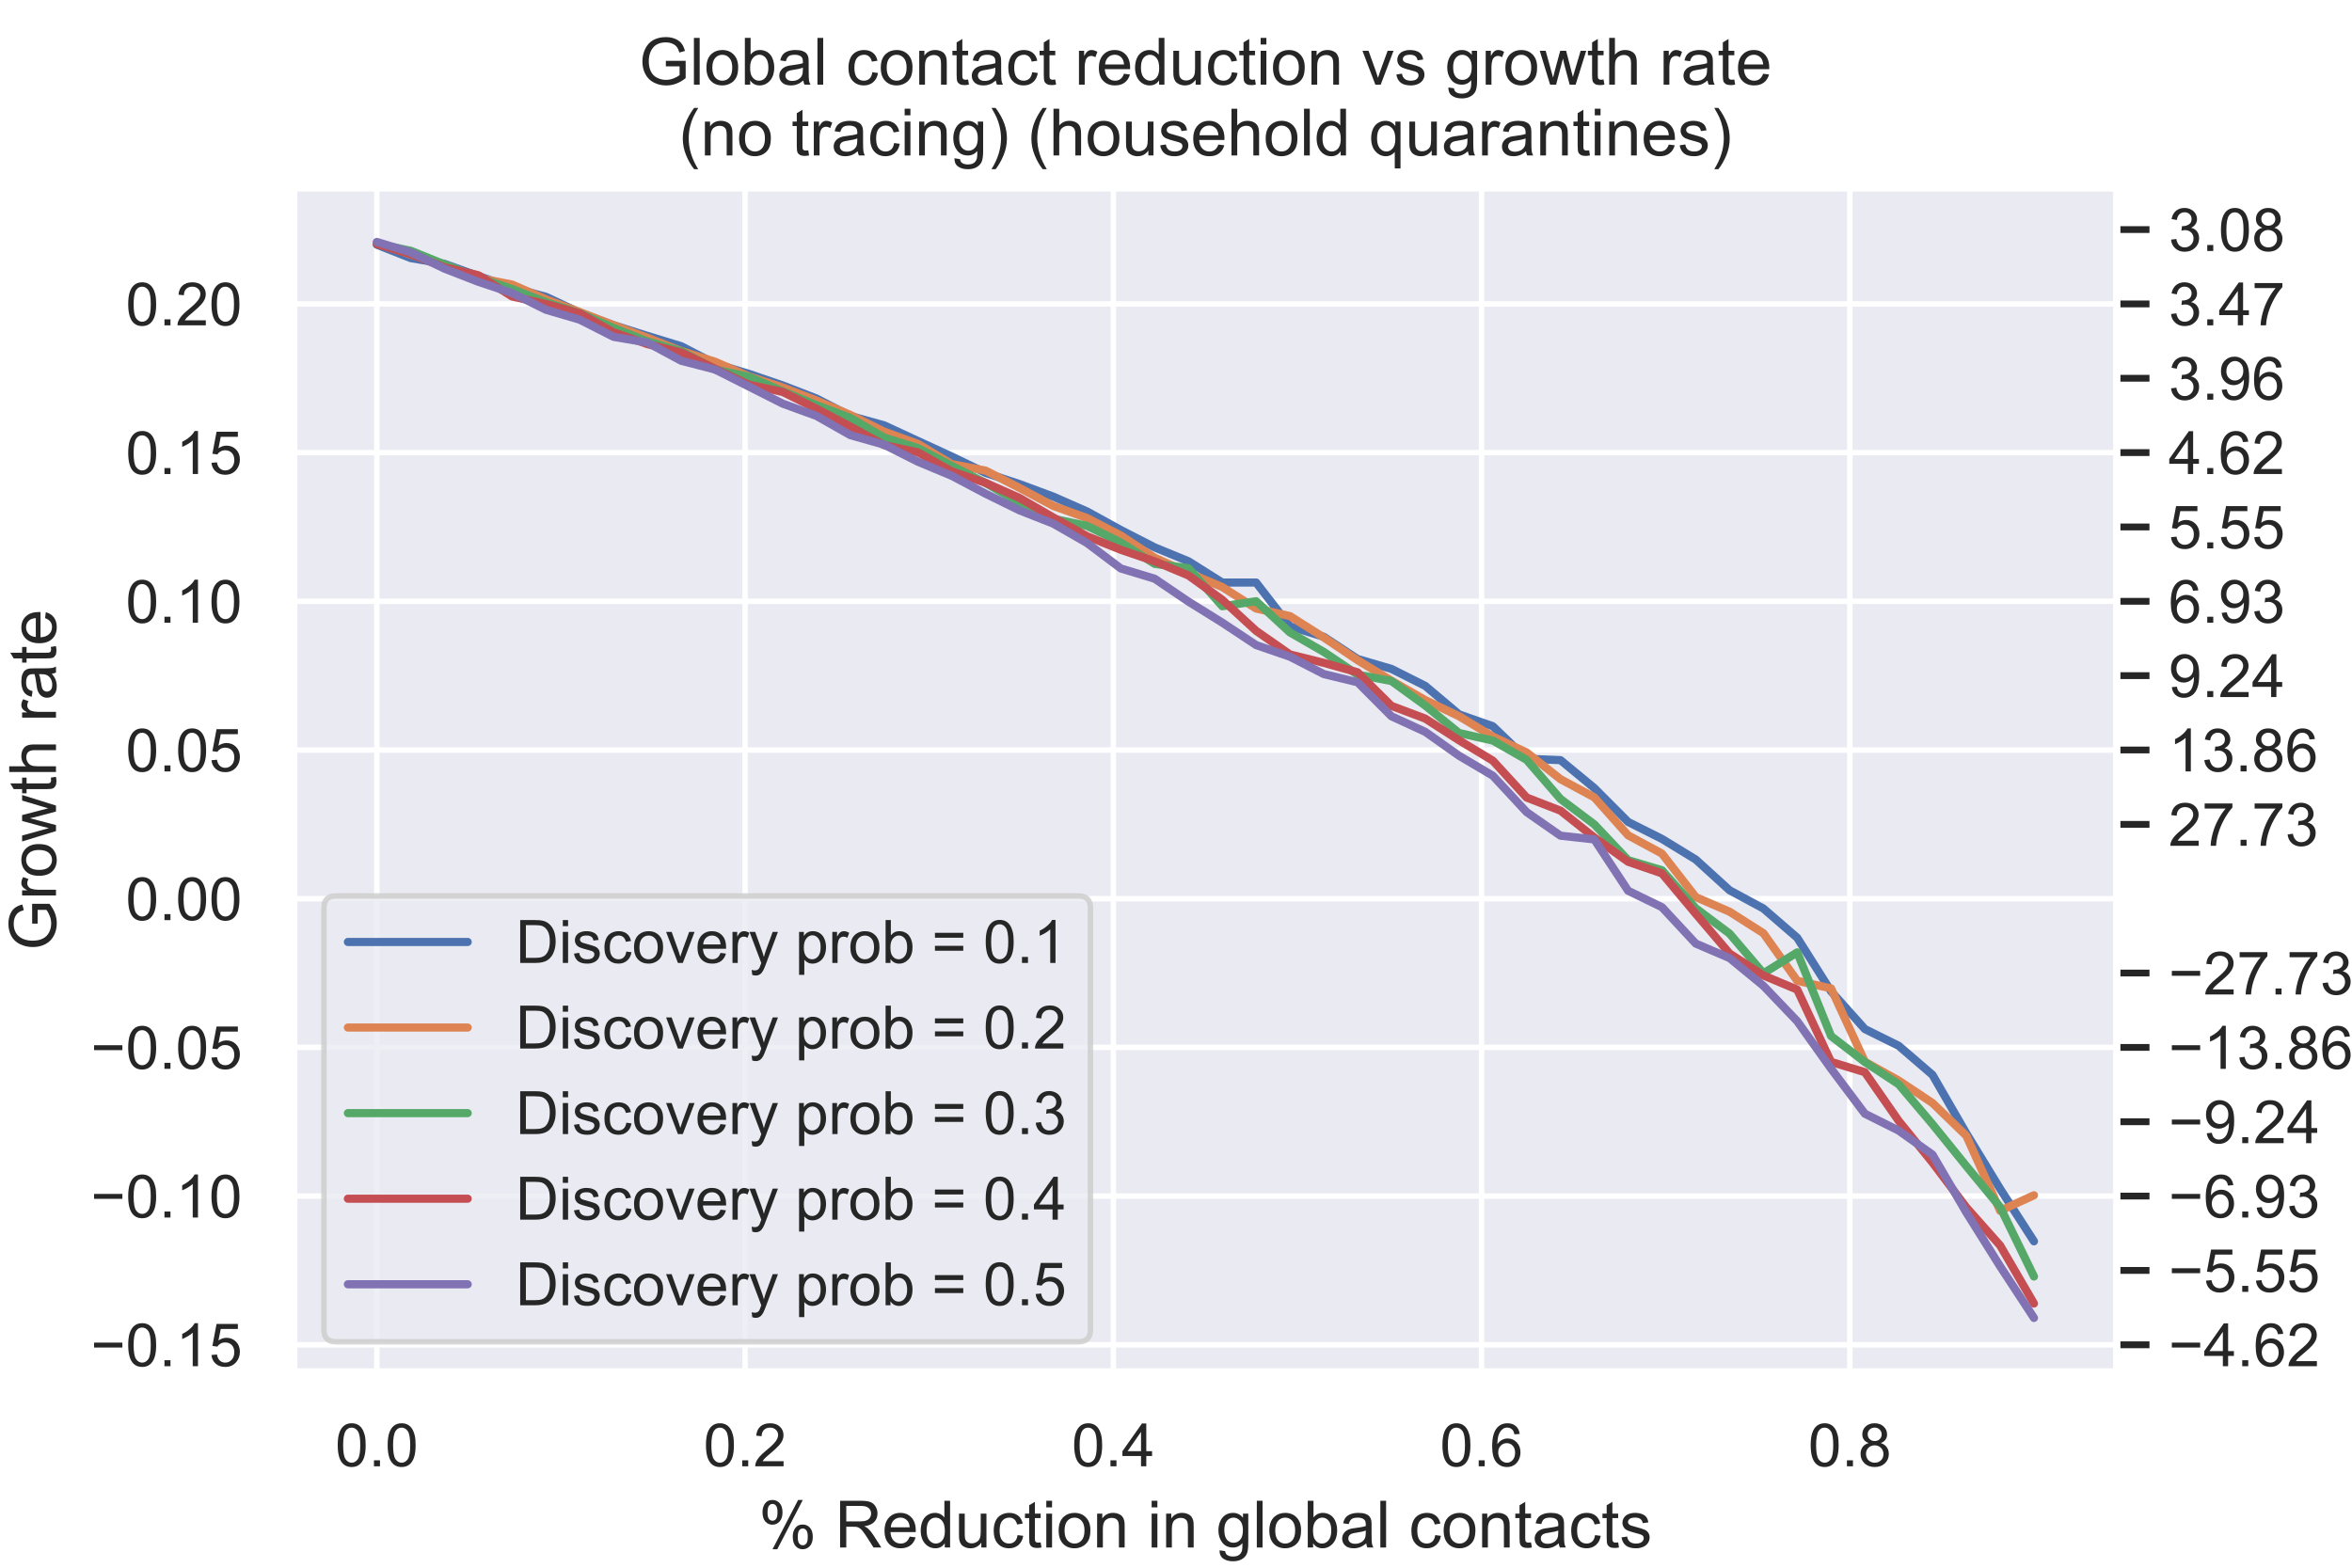 <?xml version="1.0" encoding="utf-8" standalone="no"?>
<!DOCTYPE svg PUBLIC "-//W3C//DTD SVG 1.1//EN"
  "http://www.w3.org/Graphics/SVG/1.1/DTD/svg11.dtd">
<!-- Created with matplotlib (https://matplotlib.org/) -->
<svg height="288pt" version="1.1" viewBox="0 0 432 288" width="432pt" xmlns="http://www.w3.org/2000/svg" xmlns:xlink="http://www.w3.org/1999/xlink">
 <defs>
  <style type="text/css">
*{stroke-linecap:butt;stroke-linejoin:round;}
  </style>
 </defs>
 <g id="figure_1">
  <g id="patch_1">
   <path d="M 0 288 
L 432 288 
L 432 0 
L 0 0 
z
" style="fill:#ffffff;"/>
  </g>
  <g id="axes_1">
   <g id="patch_2">
    <path d="M 54 252 
L 388.8 252 
L 388.8 34.56 
L 54 34.56 
z
" style="fill:#eaeaf2;"/>
   </g>
   <g id="axes_2">
    <g id="patch_3">
     <path d="M 388.8 252 
L 388.8 252 
L 388.8 34.56 
L 388.8 34.56 
z
" style="fill:#eaeaf2;"/>
    </g>
    <g id="matplotlib.axis_1"/>
    <g id="matplotlib.axis_2">
     <g id="ytick_1">
      <g id="line2d_1">
       <path clip-path="url(#p0b7b4db15a)" d="M 388.8 247.05 
L 388.8 247.05 
" style="fill:none;stroke:#ffffff;stroke-linecap:round;"/>
      </g>
      <g id="line2d_2">
       <defs>
        <path d="M 0 0 
L 6 0 
" id="m8840db3ca7" style="stroke:#262626;stroke-width:1.25;"/>
       </defs>
       <g>
        <use style="fill:#262626;stroke:#262626;stroke-width:1.25;" x="388.8" xlink:href="#m8840db3ca7" y="247.05"/>
       </g>
      </g>
      <g id="text_1">
       <!-- −4.62 -->
       <defs>
        <path d="M 52.828 31.203 
L 5.562 31.203 
L 5.562 39.406 
L 52.828 39.406 
z
" id="ArialMT-8722"/>
        <path d="M 32.328 0 
L 32.328 17.141 
L 1.266 17.141 
L 1.266 25.203 
L 33.938 71.578 
L 41.109 71.578 
L 41.109 25.203 
L 50.781 25.203 
L 50.781 17.141 
L 41.109 17.141 
L 41.109 0 
z
M 32.328 25.203 
L 32.328 57.469 
L 9.906 25.203 
z
" id="ArialMT-52"/>
        <path d="M 9.078 0 
L 9.078 10.016 
L 19.094 10.016 
L 19.094 0 
z
" id="ArialMT-46"/>
        <path d="M 49.75 54.047 
L 41.016 53.375 
Q 39.844 58.547 37.703 60.891 
Q 34.125 64.656 28.906 64.656 
Q 24.703 64.656 21.531 62.312 
Q 17.391 59.281 14.984 53.469 
Q 12.594 47.656 12.5 36.922 
Q 15.672 41.75 20.266 44.094 
Q 24.859 46.438 29.891 46.438 
Q 38.672 46.438 44.844 39.969 
Q 51.031 33.5 51.031 23.25 
Q 51.031 16.5 48.125 10.719 
Q 45.219 4.938 40.141 1.859 
Q 35.062 -1.219 28.609 -1.219 
Q 17.625 -1.219 10.688 6.859 
Q 3.766 14.938 3.766 33.5 
Q 3.766 54.25 11.422 63.672 
Q 18.109 71.875 29.438 71.875 
Q 37.891 71.875 43.281 67.141 
Q 48.688 62.406 49.75 54.047 
z
M 13.875 23.188 
Q 13.875 18.656 15.797 14.5 
Q 17.719 10.359 21.188 8.172 
Q 24.656 6 28.469 6 
Q 34.031 6 38.031 10.484 
Q 42.047 14.984 42.047 22.703 
Q 42.047 30.125 38.078 34.391 
Q 34.125 38.672 28.125 38.672 
Q 22.172 38.672 18.016 34.391 
Q 13.875 30.125 13.875 23.188 
z
" id="ArialMT-54"/>
        <path d="M 50.344 8.453 
L 50.344 0 
L 3.031 0 
Q 2.938 3.172 4.047 6.109 
Q 5.859 10.938 9.828 15.625 
Q 13.812 20.312 21.344 26.469 
Q 33.016 36.031 37.109 41.625 
Q 41.219 47.219 41.219 52.203 
Q 41.219 57.422 37.469 61 
Q 33.734 64.594 27.734 64.594 
Q 21.391 64.594 17.578 60.781 
Q 13.766 56.984 13.719 50.25 
L 4.688 51.172 
Q 5.609 61.281 11.656 66.578 
Q 17.719 71.875 27.938 71.875 
Q 38.234 71.875 44.234 66.156 
Q 50.25 60.453 50.25 52 
Q 50.25 47.703 48.484 43.547 
Q 46.734 39.406 42.656 34.812 
Q 38.578 30.219 29.109 22.219 
Q 21.188 15.578 18.938 13.203 
Q 16.703 10.844 15.234 8.453 
z
" id="ArialMT-50"/>
       </defs>
       <g style="fill:#262626;" transform="translate(398.3 250.987)scale(0.11 -0.11)">
        <use xlink:href="#ArialMT-8722"/>
        <use x="58.398" xlink:href="#ArialMT-52"/>
        <use x="114.014" xlink:href="#ArialMT-46"/>
        <use x="141.797" xlink:href="#ArialMT-54"/>
        <use x="197.412" xlink:href="#ArialMT-50"/>
       </g>
      </g>
     </g>
     <g id="ytick_2">
      <g id="line2d_3">
       <path clip-path="url(#p0b7b4db15a)" d="M 388.8 233.391 
L 388.8 233.391 
" style="fill:none;stroke:#ffffff;stroke-linecap:round;"/>
      </g>
      <g id="line2d_4">
       <g>
        <use style="fill:#262626;stroke:#262626;stroke-width:1.25;" x="388.8" xlink:href="#m8840db3ca7" y="233.391"/>
       </g>
      </g>
      <g id="text_2">
       <!-- −5.55 -->
       <defs>
        <path d="M 4.156 18.75 
L 13.375 19.531 
Q 14.406 12.797 18.141 9.391 
Q 21.875 6 27.156 6 
Q 33.5 6 37.891 10.781 
Q 42.281 15.578 42.281 23.484 
Q 42.281 31 38.062 35.344 
Q 33.844 39.703 27 39.703 
Q 22.75 39.703 19.328 37.766 
Q 15.922 35.844 13.969 32.766 
L 5.719 33.844 
L 12.641 70.609 
L 48.25 70.609 
L 48.25 62.203 
L 19.672 62.203 
L 15.828 42.969 
Q 22.266 47.469 29.344 47.469 
Q 38.719 47.469 45.156 40.969 
Q 51.609 34.469 51.609 24.266 
Q 51.609 14.547 45.953 7.469 
Q 39.062 -1.219 27.156 -1.219 
Q 17.391 -1.219 11.203 4.25 
Q 5.031 9.719 4.156 18.75 
z
" id="ArialMT-53"/>
       </defs>
       <g style="fill:#262626;" transform="translate(398.3 237.328)scale(0.11 -0.11)">
        <use xlink:href="#ArialMT-8722"/>
        <use x="58.398" xlink:href="#ArialMT-53"/>
        <use x="114.014" xlink:href="#ArialMT-46"/>
        <use x="141.797" xlink:href="#ArialMT-53"/>
        <use x="197.412" xlink:href="#ArialMT-53"/>
       </g>
      </g>
     </g>
     <g id="ytick_3">
      <g id="line2d_5">
       <path clip-path="url(#p0b7b4db15a)" d="M 388.8 219.733 
L 388.8 219.733 
" style="fill:none;stroke:#ffffff;stroke-linecap:round;"/>
      </g>
      <g id="line2d_6">
       <g>
        <use style="fill:#262626;stroke:#262626;stroke-width:1.25;" x="388.8" xlink:href="#m8840db3ca7" y="219.733"/>
       </g>
      </g>
      <g id="text_3">
       <!-- −6.93 -->
       <defs>
        <path d="M 5.469 16.547 
L 13.922 17.328 
Q 14.984 11.375 18.016 8.688 
Q 21.047 6 25.781 6 
Q 29.828 6 32.875 7.859 
Q 35.938 9.719 37.891 12.812 
Q 39.844 15.922 41.156 21.188 
Q 42.484 26.469 42.484 31.938 
Q 42.484 32.516 42.438 33.688 
Q 39.797 29.5 35.234 26.875 
Q 30.672 24.266 25.344 24.266 
Q 16.453 24.266 10.297 30.703 
Q 4.156 37.156 4.156 47.703 
Q 4.156 58.594 10.578 65.234 
Q 17 71.875 26.656 71.875 
Q 33.641 71.875 39.422 68.109 
Q 45.219 64.359 48.219 57.391 
Q 51.219 50.438 51.219 37.25 
Q 51.219 23.531 48.234 15.406 
Q 45.266 7.281 39.375 3.031 
Q 33.5 -1.219 25.594 -1.219 
Q 17.188 -1.219 11.859 3.438 
Q 6.547 8.109 5.469 16.547 
z
M 41.453 48.141 
Q 41.453 55.719 37.422 60.156 
Q 33.406 64.594 27.734 64.594 
Q 21.875 64.594 17.531 59.812 
Q 13.188 55.031 13.188 47.406 
Q 13.188 40.578 17.312 36.297 
Q 21.438 32.031 27.484 32.031 
Q 33.594 32.031 37.516 36.297 
Q 41.453 40.578 41.453 48.141 
z
" id="ArialMT-57"/>
        <path d="M 4.203 18.891 
L 12.984 20.062 
Q 14.5 12.594 18.141 9.297 
Q 21.781 6 27 6 
Q 33.203 6 37.469 10.297 
Q 41.75 14.594 41.75 20.953 
Q 41.75 27 37.797 30.922 
Q 33.844 34.859 27.734 34.859 
Q 25.25 34.859 21.531 33.891 
L 22.516 41.609 
Q 23.391 41.5 23.922 41.5 
Q 29.547 41.5 34.031 44.422 
Q 38.531 47.359 38.531 53.469 
Q 38.531 58.297 35.25 61.469 
Q 31.984 64.656 26.812 64.656 
Q 21.688 64.656 18.266 61.422 
Q 14.844 58.203 13.875 51.766 
L 5.078 53.328 
Q 6.688 62.156 12.391 67.016 
Q 18.109 71.875 26.609 71.875 
Q 32.469 71.875 37.391 69.359 
Q 42.328 66.844 44.938 62.5 
Q 47.562 58.156 47.562 53.266 
Q 47.562 48.641 45.062 44.828 
Q 42.578 41.016 37.703 38.766 
Q 44.047 37.312 47.562 32.688 
Q 51.078 28.078 51.078 21.141 
Q 51.078 11.766 44.234 5.25 
Q 37.406 -1.266 26.953 -1.266 
Q 17.531 -1.266 11.297 4.344 
Q 5.078 9.969 4.203 18.891 
z
" id="ArialMT-51"/>
       </defs>
       <g style="fill:#262626;" transform="translate(398.3 223.67)scale(0.11 -0.11)">
        <use xlink:href="#ArialMT-8722"/>
        <use x="58.398" xlink:href="#ArialMT-54"/>
        <use x="114.014" xlink:href="#ArialMT-46"/>
        <use x="141.797" xlink:href="#ArialMT-57"/>
        <use x="197.412" xlink:href="#ArialMT-51"/>
       </g>
      </g>
     </g>
     <g id="ytick_4">
      <g id="line2d_7">
       <path clip-path="url(#p0b7b4db15a)" d="M 388.8 206.074 
L 388.8 206.074 
" style="fill:none;stroke:#ffffff;stroke-linecap:round;"/>
      </g>
      <g id="line2d_8">
       <g>
        <use style="fill:#262626;stroke:#262626;stroke-width:1.25;" x="388.8" xlink:href="#m8840db3ca7" y="206.074"/>
       </g>
      </g>
      <g id="text_4">
       <!-- −9.24 -->
       <g style="fill:#262626;" transform="translate(398.3 210.011)scale(0.11 -0.11)">
        <use xlink:href="#ArialMT-8722"/>
        <use x="58.398" xlink:href="#ArialMT-57"/>
        <use x="114.014" xlink:href="#ArialMT-46"/>
        <use x="141.797" xlink:href="#ArialMT-50"/>
        <use x="197.412" xlink:href="#ArialMT-52"/>
       </g>
      </g>
     </g>
     <g id="ytick_5">
      <g id="line2d_9">
       <path clip-path="url(#p0b7b4db15a)" d="M 388.8 192.416 
L 388.8 192.416 
" style="fill:none;stroke:#ffffff;stroke-linecap:round;"/>
      </g>
      <g id="line2d_10">
       <g>
        <use style="fill:#262626;stroke:#262626;stroke-width:1.25;" x="388.8" xlink:href="#m8840db3ca7" y="192.416"/>
       </g>
      </g>
      <g id="text_5">
       <!-- −13.86 -->
       <defs>
        <path d="M 37.25 0 
L 28.469 0 
L 28.469 56 
Q 25.297 52.984 20.141 49.953 
Q 14.984 46.922 10.891 45.406 
L 10.891 53.906 
Q 18.266 57.375 23.781 62.297 
Q 29.297 67.234 31.594 71.875 
L 37.25 71.875 
z
" id="ArialMT-49"/>
        <path d="M 17.672 38.812 
Q 12.203 40.828 9.562 44.531 
Q 6.938 48.25 6.938 53.422 
Q 6.938 61.234 12.547 66.547 
Q 18.172 71.875 27.484 71.875 
Q 36.859 71.875 42.578 66.422 
Q 48.297 60.984 48.297 53.172 
Q 48.297 48.188 45.672 44.5 
Q 43.062 40.828 37.75 38.812 
Q 44.344 36.672 47.781 31.875 
Q 51.219 27.094 51.219 20.453 
Q 51.219 11.281 44.719 5.031 
Q 38.234 -1.219 27.641 -1.219 
Q 17.047 -1.219 10.547 5.047 
Q 4.047 11.328 4.047 20.703 
Q 4.047 27.688 7.594 32.391 
Q 11.141 37.109 17.672 38.812 
z
M 15.922 53.719 
Q 15.922 48.641 19.188 45.406 
Q 22.469 42.188 27.688 42.188 
Q 32.766 42.188 36.016 45.375 
Q 39.266 48.578 39.266 53.219 
Q 39.266 58.062 35.906 61.359 
Q 32.562 64.656 27.594 64.656 
Q 22.562 64.656 19.234 61.422 
Q 15.922 58.203 15.922 53.719 
z
M 13.094 20.656 
Q 13.094 16.891 14.875 13.375 
Q 16.656 9.859 20.172 7.922 
Q 23.688 6 27.734 6 
Q 34.031 6 38.125 10.047 
Q 42.234 14.109 42.234 20.359 
Q 42.234 26.703 38.016 30.859 
Q 33.797 35.016 27.438 35.016 
Q 21.234 35.016 17.156 30.906 
Q 13.094 26.812 13.094 20.656 
z
" id="ArialMT-56"/>
       </defs>
       <g style="fill:#262626;" transform="translate(398.3 196.353)scale(0.11 -0.11)">
        <use xlink:href="#ArialMT-8722"/>
        <use x="58.398" xlink:href="#ArialMT-49"/>
        <use x="114.014" xlink:href="#ArialMT-51"/>
        <use x="169.629" xlink:href="#ArialMT-46"/>
        <use x="197.412" xlink:href="#ArialMT-56"/>
        <use x="253.027" xlink:href="#ArialMT-54"/>
       </g>
      </g>
     </g>
     <g id="ytick_6">
      <g id="line2d_11">
       <path clip-path="url(#p0b7b4db15a)" d="M 388.8 178.757 
L 388.8 178.757 
" style="fill:none;stroke:#ffffff;stroke-linecap:round;"/>
      </g>
      <g id="line2d_12">
       <g>
        <use style="fill:#262626;stroke:#262626;stroke-width:1.25;" x="388.8" xlink:href="#m8840db3ca7" y="178.757"/>
       </g>
      </g>
      <g id="text_6">
       <!-- −27.73 -->
       <defs>
        <path d="M 4.734 62.203 
L 4.734 70.656 
L 51.078 70.656 
L 51.078 63.812 
Q 44.234 56.547 37.516 44.484 
Q 30.812 32.422 27.156 19.672 
Q 24.516 10.688 23.781 0 
L 14.75 0 
Q 14.891 8.453 18.062 20.406 
Q 21.234 32.375 27.172 43.484 
Q 33.109 54.594 39.797 62.203 
z
" id="ArialMT-55"/>
       </defs>
       <g style="fill:#262626;" transform="translate(398.3 182.694)scale(0.11 -0.11)">
        <use xlink:href="#ArialMT-8722"/>
        <use x="58.398" xlink:href="#ArialMT-50"/>
        <use x="114.014" xlink:href="#ArialMT-55"/>
        <use x="169.629" xlink:href="#ArialMT-46"/>
        <use x="197.412" xlink:href="#ArialMT-55"/>
        <use x="253.027" xlink:href="#ArialMT-51"/>
       </g>
      </g>
     </g>
     <g id="ytick_7">
      <g id="line2d_13">
       <path clip-path="url(#p0b7b4db15a)" d="M 388.8 151.44 
L 388.8 151.44 
" style="fill:none;stroke:#ffffff;stroke-linecap:round;"/>
      </g>
      <g id="line2d_14">
       <g>
        <use style="fill:#262626;stroke:#262626;stroke-width:1.25;" x="388.8" xlink:href="#m8840db3ca7" y="151.44"/>
       </g>
      </g>
      <g id="text_7">
       <!-- 27.73 -->
       <g style="fill:#262626;" transform="translate(398.3 155.377)scale(0.11 -0.11)">
        <use xlink:href="#ArialMT-50"/>
        <use x="55.615" xlink:href="#ArialMT-55"/>
        <use x="111.23" xlink:href="#ArialMT-46"/>
        <use x="139.014" xlink:href="#ArialMT-55"/>
        <use x="194.629" xlink:href="#ArialMT-51"/>
       </g>
      </g>
     </g>
     <g id="ytick_8">
      <g id="line2d_15">
       <path clip-path="url(#p0b7b4db15a)" d="M 388.8 137.782 
L 388.8 137.782 
" style="fill:none;stroke:#ffffff;stroke-linecap:round;"/>
      </g>
      <g id="line2d_16">
       <g>
        <use style="fill:#262626;stroke:#262626;stroke-width:1.25;" x="388.8" xlink:href="#m8840db3ca7" y="137.782"/>
       </g>
      </g>
      <g id="text_8">
       <!-- 13.86 -->
       <g style="fill:#262626;" transform="translate(398.3 141.719)scale(0.11 -0.11)">
        <use xlink:href="#ArialMT-49"/>
        <use x="55.615" xlink:href="#ArialMT-51"/>
        <use x="111.23" xlink:href="#ArialMT-46"/>
        <use x="139.014" xlink:href="#ArialMT-56"/>
        <use x="194.629" xlink:href="#ArialMT-54"/>
       </g>
      </g>
     </g>
     <g id="ytick_9">
      <g id="line2d_17">
       <path clip-path="url(#p0b7b4db15a)" d="M 388.8 124.123 
L 388.8 124.123 
" style="fill:none;stroke:#ffffff;stroke-linecap:round;"/>
      </g>
      <g id="line2d_18">
       <g>
        <use style="fill:#262626;stroke:#262626;stroke-width:1.25;" x="388.8" xlink:href="#m8840db3ca7" y="124.123"/>
       </g>
      </g>
      <g id="text_9">
       <!-- 9.24 -->
       <g style="fill:#262626;" transform="translate(398.3 128.06)scale(0.11 -0.11)">
        <use xlink:href="#ArialMT-57"/>
        <use x="55.615" xlink:href="#ArialMT-46"/>
        <use x="83.398" xlink:href="#ArialMT-50"/>
        <use x="139.014" xlink:href="#ArialMT-52"/>
       </g>
      </g>
     </g>
     <g id="ytick_10">
      <g id="line2d_19">
       <path clip-path="url(#p0b7b4db15a)" d="M 388.8 110.465 
L 388.8 110.465 
" style="fill:none;stroke:#ffffff;stroke-linecap:round;"/>
      </g>
      <g id="line2d_20">
       <g>
        <use style="fill:#262626;stroke:#262626;stroke-width:1.25;" x="388.8" xlink:href="#m8840db3ca7" y="110.465"/>
       </g>
      </g>
      <g id="text_10">
       <!-- 6.93 -->
       <g style="fill:#262626;" transform="translate(398.3 114.402)scale(0.11 -0.11)">
        <use xlink:href="#ArialMT-54"/>
        <use x="55.615" xlink:href="#ArialMT-46"/>
        <use x="83.398" xlink:href="#ArialMT-57"/>
        <use x="139.014" xlink:href="#ArialMT-51"/>
       </g>
      </g>
     </g>
     <g id="ytick_11">
      <g id="line2d_21">
       <path clip-path="url(#p0b7b4db15a)" d="M 388.8 96.806 
L 388.8 96.806 
" style="fill:none;stroke:#ffffff;stroke-linecap:round;"/>
      </g>
      <g id="line2d_22">
       <g>
        <use style="fill:#262626;stroke:#262626;stroke-width:1.25;" x="388.8" xlink:href="#m8840db3ca7" y="96.806"/>
       </g>
      </g>
      <g id="text_11">
       <!-- 5.55 -->
       <g style="fill:#262626;" transform="translate(398.3 100.743)scale(0.11 -0.11)">
        <use xlink:href="#ArialMT-53"/>
        <use x="55.615" xlink:href="#ArialMT-46"/>
        <use x="83.398" xlink:href="#ArialMT-53"/>
        <use x="139.014" xlink:href="#ArialMT-53"/>
       </g>
      </g>
     </g>
     <g id="ytick_12">
      <g id="line2d_23">
       <path clip-path="url(#p0b7b4db15a)" d="M 388.8 83.148 
L 388.8 83.148 
" style="fill:none;stroke:#ffffff;stroke-linecap:round;"/>
      </g>
      <g id="line2d_24">
       <g>
        <use style="fill:#262626;stroke:#262626;stroke-width:1.25;" x="388.8" xlink:href="#m8840db3ca7" y="83.148"/>
       </g>
      </g>
      <g id="text_12">
       <!-- 4.62 -->
       <g style="fill:#262626;" transform="translate(398.3 87.085)scale(0.11 -0.11)">
        <use xlink:href="#ArialMT-52"/>
        <use x="55.615" xlink:href="#ArialMT-46"/>
        <use x="83.398" xlink:href="#ArialMT-54"/>
        <use x="139.014" xlink:href="#ArialMT-50"/>
       </g>
      </g>
     </g>
     <g id="ytick_13">
      <g id="line2d_25">
       <path clip-path="url(#p0b7b4db15a)" d="M 388.8 69.489 
L 388.8 69.489 
" style="fill:none;stroke:#ffffff;stroke-linecap:round;"/>
      </g>
      <g id="line2d_26">
       <g>
        <use style="fill:#262626;stroke:#262626;stroke-width:1.25;" x="388.8" xlink:href="#m8840db3ca7" y="69.489"/>
       </g>
      </g>
      <g id="text_13">
       <!-- 3.96 -->
       <g style="fill:#262626;" transform="translate(398.3 73.426)scale(0.11 -0.11)">
        <use xlink:href="#ArialMT-51"/>
        <use x="55.615" xlink:href="#ArialMT-46"/>
        <use x="83.398" xlink:href="#ArialMT-57"/>
        <use x="139.014" xlink:href="#ArialMT-54"/>
       </g>
      </g>
     </g>
     <g id="ytick_14">
      <g id="line2d_27">
       <path clip-path="url(#p0b7b4db15a)" d="M 388.8 55.831 
L 388.8 55.831 
" style="fill:none;stroke:#ffffff;stroke-linecap:round;"/>
      </g>
      <g id="line2d_28">
       <g>
        <use style="fill:#262626;stroke:#262626;stroke-width:1.25;" x="388.8" xlink:href="#m8840db3ca7" y="55.831"/>
       </g>
      </g>
      <g id="text_14">
       <!-- 3.47 -->
       <g style="fill:#262626;" transform="translate(398.3 59.768)scale(0.11 -0.11)">
        <use xlink:href="#ArialMT-51"/>
        <use x="55.615" xlink:href="#ArialMT-46"/>
        <use x="83.398" xlink:href="#ArialMT-52"/>
        <use x="139.014" xlink:href="#ArialMT-55"/>
       </g>
      </g>
     </g>
     <g id="ytick_15">
      <g id="line2d_29">
       <path clip-path="url(#p0b7b4db15a)" d="M 388.8 42.172 
L 388.8 42.172 
" style="fill:none;stroke:#ffffff;stroke-linecap:round;"/>
      </g>
      <g id="line2d_30">
       <g>
        <use style="fill:#262626;stroke:#262626;stroke-width:1.25;" x="388.8" xlink:href="#m8840db3ca7" y="42.172"/>
       </g>
      </g>
      <g id="text_15">
       <!-- 3.08 -->
       <defs>
        <path d="M 4.156 35.297 
Q 4.156 48 6.766 55.734 
Q 9.375 63.484 14.516 67.672 
Q 19.672 71.875 27.484 71.875 
Q 33.25 71.875 37.594 69.547 
Q 41.938 67.234 44.766 62.859 
Q 47.609 58.5 49.219 52.219 
Q 50.828 45.953 50.828 35.297 
Q 50.828 22.703 48.234 14.969 
Q 45.656 7.234 40.5 3 
Q 35.359 -1.219 27.484 -1.219 
Q 17.141 -1.219 11.234 6.203 
Q 4.156 15.141 4.156 35.297 
z
M 13.188 35.297 
Q 13.188 17.672 17.312 11.828 
Q 21.438 6 27.484 6 
Q 33.547 6 37.672 11.859 
Q 41.797 17.719 41.797 35.297 
Q 41.797 52.984 37.672 58.781 
Q 33.547 64.594 27.391 64.594 
Q 21.344 64.594 17.719 59.469 
Q 13.188 52.938 13.188 35.297 
z
" id="ArialMT-48"/>
       </defs>
       <g style="fill:#262626;" transform="translate(398.3 46.109)scale(0.11 -0.11)">
        <use xlink:href="#ArialMT-51"/>
        <use x="55.615" xlink:href="#ArialMT-46"/>
        <use x="83.398" xlink:href="#ArialMT-48"/>
        <use x="139.014" xlink:href="#ArialMT-56"/>
       </g>
      </g>
     </g>
     <g id="text_16">
      <!-- Halving / doubling times (days) -->
      <defs>
       <path d="M 8.016 0 
L 8.016 71.578 
L 17.484 71.578 
L 17.484 42.188 
L 54.688 42.188 
L 54.688 71.578 
L 64.156 71.578 
L 64.156 0 
L 54.688 0 
L 54.688 33.734 
L 17.484 33.734 
L 17.484 0 
z
" id="ArialMT-72"/>
       <path d="M 40.438 6.391 
Q 35.547 2.25 31.031 0.531 
Q 26.516 -1.172 21.344 -1.172 
Q 12.797 -1.172 8.203 3 
Q 3.609 7.172 3.609 13.672 
Q 3.609 17.484 5.344 20.625 
Q 7.078 23.781 9.891 25.688 
Q 12.703 27.594 16.219 28.562 
Q 18.797 29.25 24.031 29.891 
Q 34.672 31.156 39.703 32.906 
Q 39.75 34.719 39.75 35.203 
Q 39.75 40.578 37.25 42.781 
Q 33.891 45.75 27.25 45.75 
Q 21.047 45.75 18.094 43.578 
Q 15.141 41.406 13.719 35.891 
L 5.125 37.062 
Q 6.297 42.578 8.984 45.969 
Q 11.672 49.359 16.75 51.188 
Q 21.828 53.031 28.516 53.031 
Q 35.156 53.031 39.297 51.469 
Q 43.453 49.906 45.406 47.531 
Q 47.359 45.172 48.141 41.547 
Q 48.578 39.312 48.578 33.453 
L 48.578 21.734 
Q 48.578 9.469 49.141 6.219 
Q 49.703 2.984 51.375 0 
L 42.188 0 
Q 40.828 2.734 40.438 6.391 
z
M 39.703 26.031 
Q 34.906 24.078 25.344 22.703 
Q 19.922 21.922 17.672 20.938 
Q 15.438 19.969 14.203 18.094 
Q 12.984 16.219 12.984 13.922 
Q 12.984 10.406 15.641 8.062 
Q 18.312 5.719 23.438 5.719 
Q 28.516 5.719 32.469 7.938 
Q 36.422 10.156 38.281 14.016 
Q 39.703 17 39.703 22.797 
z
" id="ArialMT-97"/>
       <path d="M 6.391 0 
L 6.391 71.578 
L 15.188 71.578 
L 15.188 0 
z
" id="ArialMT-108"/>
       <path d="M 21 0 
L 1.266 51.859 
L 10.547 51.859 
L 21.688 20.797 
Q 23.484 15.766 25 10.359 
Q 26.172 14.453 28.266 20.219 
L 39.797 51.859 
L 48.828 51.859 
L 29.203 0 
z
" id="ArialMT-118"/>
       <path d="M 6.641 61.469 
L 6.641 71.578 
L 15.438 71.578 
L 15.438 61.469 
z
M 6.641 0 
L 6.641 51.859 
L 15.438 51.859 
L 15.438 0 
z
" id="ArialMT-105"/>
       <path d="M 6.594 0 
L 6.594 51.859 
L 14.5 51.859 
L 14.5 44.484 
Q 20.219 53.031 31 53.031 
Q 35.688 53.031 39.625 51.344 
Q 43.562 49.656 45.516 46.922 
Q 47.469 44.188 48.25 40.438 
Q 48.734 37.984 48.734 31.891 
L 48.734 0 
L 39.938 0 
L 39.938 31.547 
Q 39.938 36.922 38.906 39.578 
Q 37.891 42.234 35.281 43.812 
Q 32.672 45.406 29.156 45.406 
Q 23.531 45.406 19.453 41.844 
Q 15.375 38.281 15.375 28.328 
L 15.375 0 
z
" id="ArialMT-110"/>
       <path d="M 4.984 -4.297 
L 13.531 -5.562 
Q 14.062 -9.516 16.5 -11.328 
Q 19.781 -13.766 25.438 -13.766 
Q 31.547 -13.766 34.859 -11.328 
Q 38.188 -8.891 39.359 -4.5 
Q 40.047 -1.812 39.984 6.781 
Q 34.234 0 25.641 0 
Q 14.938 0 9.078 7.719 
Q 3.219 15.438 3.219 26.219 
Q 3.219 33.641 5.906 39.906 
Q 8.594 46.188 13.688 49.609 
Q 18.797 53.031 25.688 53.031 
Q 34.859 53.031 40.828 45.609 
L 40.828 51.859 
L 48.922 51.859 
L 48.922 7.031 
Q 48.922 -5.078 46.453 -10.125 
Q 44 -15.188 38.641 -18.109 
Q 33.297 -21.047 25.484 -21.047 
Q 16.219 -21.047 10.5 -16.875 
Q 4.781 -12.703 4.984 -4.297 
z
M 12.25 26.859 
Q 12.25 16.656 16.297 11.969 
Q 20.359 7.281 26.469 7.281 
Q 32.516 7.281 36.609 11.938 
Q 40.719 16.609 40.719 26.562 
Q 40.719 36.078 36.5 40.906 
Q 32.281 45.75 26.312 45.75 
Q 20.453 45.75 16.344 40.984 
Q 12.25 36.234 12.25 26.859 
z
" id="ArialMT-103"/>
       <path id="ArialMT-32"/>
       <path d="M 0 -1.219 
L 20.75 72.797 
L 27.781 72.797 
L 7.078 -1.219 
z
" id="ArialMT-47"/>
       <path d="M 40.234 0 
L 40.234 6.547 
Q 35.297 -1.172 25.734 -1.172 
Q 19.531 -1.172 14.328 2.25 
Q 9.125 5.672 6.266 11.797 
Q 3.422 17.922 3.422 25.875 
Q 3.422 33.641 6 39.969 
Q 8.594 46.297 13.766 49.656 
Q 18.953 53.031 25.344 53.031 
Q 30.031 53.031 33.688 51.047 
Q 37.359 49.078 39.656 45.906 
L 39.656 71.578 
L 48.391 71.578 
L 48.391 0 
z
M 12.453 25.875 
Q 12.453 15.922 16.641 10.984 
Q 20.844 6.062 26.562 6.062 
Q 32.328 6.062 36.344 10.766 
Q 40.375 15.484 40.375 25.141 
Q 40.375 35.797 36.266 40.766 
Q 32.172 45.75 26.172 45.75 
Q 20.312 45.75 16.375 40.969 
Q 12.453 36.188 12.453 25.875 
z
" id="ArialMT-100"/>
       <path d="M 3.328 25.922 
Q 3.328 40.328 11.328 47.266 
Q 18.016 53.031 27.641 53.031 
Q 38.328 53.031 45.109 46.016 
Q 51.906 39.016 51.906 26.656 
Q 51.906 16.656 48.906 10.906 
Q 45.906 5.172 40.156 2 
Q 34.422 -1.172 27.641 -1.172 
Q 16.75 -1.172 10.031 5.812 
Q 3.328 12.797 3.328 25.922 
z
M 12.359 25.922 
Q 12.359 15.969 16.703 11.016 
Q 21.047 6.062 27.641 6.062 
Q 34.188 6.062 38.531 11.031 
Q 42.875 16.016 42.875 26.219 
Q 42.875 35.844 38.5 40.797 
Q 34.125 45.75 27.641 45.75 
Q 21.047 45.75 16.703 40.812 
Q 12.359 35.891 12.359 25.922 
z
" id="ArialMT-111"/>
       <path d="M 40.578 0 
L 40.578 7.625 
Q 34.516 -1.172 24.125 -1.172 
Q 19.531 -1.172 15.547 0.578 
Q 11.578 2.344 9.641 5 
Q 7.719 7.672 6.938 11.531 
Q 6.391 14.109 6.391 19.734 
L 6.391 51.859 
L 15.188 51.859 
L 15.188 23.094 
Q 15.188 16.219 15.719 13.812 
Q 16.547 10.359 19.234 8.375 
Q 21.922 6.391 25.875 6.391 
Q 29.828 6.391 33.297 8.422 
Q 36.766 10.453 38.203 13.938 
Q 39.656 17.438 39.656 24.078 
L 39.656 51.859 
L 48.438 51.859 
L 48.438 0 
z
" id="ArialMT-117"/>
       <path d="M 14.703 0 
L 6.547 0 
L 6.547 71.578 
L 15.328 71.578 
L 15.328 46.047 
Q 20.906 53.031 29.547 53.031 
Q 34.328 53.031 38.594 51.094 
Q 42.875 49.172 45.625 45.672 
Q 48.391 42.188 49.953 37.25 
Q 51.516 32.328 51.516 26.703 
Q 51.516 13.375 44.922 6.094 
Q 38.328 -1.172 29.109 -1.172 
Q 19.922 -1.172 14.703 6.5 
z
M 14.594 26.312 
Q 14.594 17 17.141 12.844 
Q 21.297 6.062 28.375 6.062 
Q 34.125 6.062 38.328 11.062 
Q 42.531 16.062 42.531 25.984 
Q 42.531 36.141 38.5 40.969 
Q 34.469 45.797 28.766 45.797 
Q 23 45.797 18.797 40.797 
Q 14.594 35.797 14.594 26.312 
z
" id="ArialMT-98"/>
       <path d="M 25.781 7.859 
L 27.047 0.094 
Q 23.344 -0.688 20.406 -0.688 
Q 15.625 -0.688 12.984 0.828 
Q 10.359 2.344 9.281 4.812 
Q 8.203 7.281 8.203 15.188 
L 8.203 45.016 
L 1.766 45.016 
L 1.766 51.859 
L 8.203 51.859 
L 8.203 64.703 
L 16.938 69.969 
L 16.938 51.859 
L 25.781 51.859 
L 25.781 45.016 
L 16.938 45.016 
L 16.938 14.703 
Q 16.938 10.938 17.406 9.859 
Q 17.875 8.797 18.922 8.156 
Q 19.969 7.516 21.922 7.516 
Q 23.391 7.516 25.781 7.859 
z
" id="ArialMT-116"/>
       <path d="M 6.594 0 
L 6.594 51.859 
L 14.453 51.859 
L 14.453 44.578 
Q 16.891 48.391 20.938 50.703 
Q 25 53.031 30.172 53.031 
Q 35.938 53.031 39.625 50.641 
Q 43.312 48.25 44.828 43.953 
Q 50.984 53.031 60.844 53.031 
Q 68.562 53.031 72.703 48.75 
Q 76.859 44.484 76.859 35.594 
L 76.859 0 
L 68.109 0 
L 68.109 32.672 
Q 68.109 37.938 67.25 40.25 
Q 66.406 42.578 64.156 43.984 
Q 61.922 45.406 58.891 45.406 
Q 53.422 45.406 49.797 41.766 
Q 46.188 38.141 46.188 30.125 
L 46.188 0 
L 37.406 0 
L 37.406 33.688 
Q 37.406 39.547 35.25 42.469 
Q 33.109 45.406 28.219 45.406 
Q 24.516 45.406 21.359 43.453 
Q 18.219 41.5 16.797 37.734 
Q 15.375 33.984 15.375 26.906 
L 15.375 0 
z
" id="ArialMT-109"/>
       <path d="M 42.094 16.703 
L 51.172 15.578 
Q 49.031 7.625 43.219 3.219 
Q 37.406 -1.172 28.375 -1.172 
Q 17 -1.172 10.328 5.828 
Q 3.656 12.844 3.656 25.484 
Q 3.656 38.578 10.391 45.797 
Q 17.141 53.031 27.875 53.031 
Q 38.281 53.031 44.875 45.953 
Q 51.469 38.875 51.469 26.031 
Q 51.469 25.25 51.422 23.688 
L 12.75 23.688 
Q 13.234 15.141 17.578 10.594 
Q 21.922 6.062 28.422 6.062 
Q 33.25 6.062 36.672 8.594 
Q 40.094 11.141 42.094 16.703 
z
M 13.234 30.906 
L 42.188 30.906 
Q 41.609 37.453 38.875 40.719 
Q 34.672 45.797 27.984 45.797 
Q 21.922 45.797 17.797 41.75 
Q 13.672 37.703 13.234 30.906 
z
" id="ArialMT-101"/>
       <path d="M 3.078 15.484 
L 11.766 16.844 
Q 12.5 11.625 15.844 8.844 
Q 19.188 6.062 25.203 6.062 
Q 31.25 6.062 34.172 8.516 
Q 37.109 10.984 37.109 14.312 
Q 37.109 17.281 34.516 19 
Q 32.719 20.172 25.531 21.969 
Q 15.875 24.422 12.141 26.203 
Q 8.406 27.984 6.469 31.125 
Q 4.547 34.281 4.547 38.094 
Q 4.547 41.547 6.125 44.5 
Q 7.719 47.469 10.453 49.422 
Q 12.5 50.922 16.031 51.969 
Q 19.578 53.031 23.641 53.031 
Q 29.734 53.031 34.344 51.266 
Q 38.969 49.516 41.156 46.5 
Q 43.359 43.5 44.188 38.484 
L 35.594 37.312 
Q 35.016 41.312 32.203 43.547 
Q 29.391 45.797 24.266 45.797 
Q 18.219 45.797 15.625 43.797 
Q 13.031 41.797 13.031 39.109 
Q 13.031 37.406 14.109 36.031 
Q 15.188 34.625 17.484 33.688 
Q 18.797 33.203 25.25 31.453 
Q 34.578 28.953 38.25 27.359 
Q 41.938 25.781 44.031 22.75 
Q 46.141 19.734 46.141 15.234 
Q 46.141 10.844 43.578 6.953 
Q 41.016 3.078 36.172 0.953 
Q 31.344 -1.172 25.25 -1.172 
Q 15.141 -1.172 9.844 3.031 
Q 4.547 7.234 3.078 15.484 
z
" id="ArialMT-115"/>
       <path d="M 23.391 -21.047 
Q 16.109 -11.859 11.078 0.438 
Q 6.062 12.75 6.062 25.922 
Q 6.062 37.547 9.812 48.188 
Q 14.203 60.547 23.391 72.797 
L 29.688 72.797 
Q 23.781 62.641 21.875 58.297 
Q 18.891 51.562 17.188 44.234 
Q 15.094 35.109 15.094 25.875 
Q 15.094 2.391 29.688 -21.047 
z
" id="ArialMT-40"/>
       <path d="M 6.203 -19.969 
L 5.219 -11.719 
Q 8.109 -12.5 10.25 -12.5 
Q 13.188 -12.5 14.938 -11.516 
Q 16.703 -10.547 17.828 -8.797 
Q 18.656 -7.469 20.516 -2.25 
Q 20.75 -1.516 21.297 -0.094 
L 1.609 51.859 
L 11.078 51.859 
L 21.875 21.828 
Q 23.969 16.109 25.641 9.812 
Q 27.156 15.875 29.25 21.625 
L 40.328 51.859 
L 49.125 51.859 
L 29.391 -0.875 
Q 26.219 -9.422 24.469 -12.641 
Q 22.125 -17 19.094 -19.016 
Q 16.062 -21.047 11.859 -21.047 
Q 9.328 -21.047 6.203 -19.969 
z
" id="ArialMT-121"/>
       <path d="M 12.359 -21.047 
L 6.062 -21.047 
Q 20.656 2.391 20.656 25.875 
Q 20.656 35.062 18.562 44.094 
Q 16.891 51.422 13.922 58.156 
Q 12.016 62.547 6.062 72.797 
L 12.359 72.797 
Q 21.531 60.547 25.922 48.188 
Q 29.688 37.547 29.688 25.922 
Q 29.688 12.75 24.625 0.438 
Q 19.578 -11.859 12.359 -21.047 
z
" id="ArialMT-41"/>
      </defs>
      <g style="fill:#262626;" transform="translate(444.984 225.312)rotate(-90)scale(0.12 -0.12)">
       <use xlink:href="#ArialMT-72"/>
       <use x="72.217" xlink:href="#ArialMT-97"/>
       <use x="127.832" xlink:href="#ArialMT-108"/>
       <use x="150.049" xlink:href="#ArialMT-118"/>
       <use x="200.049" xlink:href="#ArialMT-105"/>
       <use x="222.266" xlink:href="#ArialMT-110"/>
       <use x="277.881" xlink:href="#ArialMT-103"/>
       <use x="333.496" xlink:href="#ArialMT-32"/>
       <use x="361.279" xlink:href="#ArialMT-47"/>
       <use x="389.062" xlink:href="#ArialMT-32"/>
       <use x="416.846" xlink:href="#ArialMT-100"/>
       <use x="472.461" xlink:href="#ArialMT-111"/>
       <use x="528.076" xlink:href="#ArialMT-117"/>
       <use x="583.691" xlink:href="#ArialMT-98"/>
       <use x="639.307" xlink:href="#ArialMT-108"/>
       <use x="661.523" xlink:href="#ArialMT-105"/>
       <use x="683.74" xlink:href="#ArialMT-110"/>
       <use x="739.355" xlink:href="#ArialMT-103"/>
       <use x="794.971" xlink:href="#ArialMT-32"/>
       <use x="822.754" xlink:href="#ArialMT-116"/>
       <use x="850.537" xlink:href="#ArialMT-105"/>
       <use x="872.754" xlink:href="#ArialMT-109"/>
       <use x="956.055" xlink:href="#ArialMT-101"/>
       <use x="1011.67" xlink:href="#ArialMT-115"/>
       <use x="1061.67" xlink:href="#ArialMT-32"/>
       <use x="1089.453" xlink:href="#ArialMT-40"/>
       <use x="1122.754" xlink:href="#ArialMT-100"/>
       <use x="1178.369" xlink:href="#ArialMT-97"/>
       <use x="1233.984" xlink:href="#ArialMT-121"/>
       <use x="1283.984" xlink:href="#ArialMT-115"/>
       <use x="1333.984" xlink:href="#ArialMT-41"/>
      </g>
     </g>
    </g>
    <g id="patch_4">
     <path d="M 388.8 252 
L 388.8 34.56 
" style="fill:none;stroke:#ffffff;stroke-linecap:square;stroke-linejoin:miter;stroke-width:1.25;"/>
    </g>
   </g>
   <g id="matplotlib.axis_3">
    <g id="xtick_1">
     <g id="line2d_31">
      <path clip-path="url(#ped273ec149)" d="M 69.218 252 
L 69.218 34.56 
" style="fill:none;stroke:#ffffff;stroke-linecap:round;"/>
     </g>
     <g id="text_17">
      <!-- 0.0 -->
      <g style="fill:#262626;" transform="translate(61.573 269.374)scale(0.11 -0.11)">
       <use xlink:href="#ArialMT-48"/>
       <use x="55.615" xlink:href="#ArialMT-46"/>
       <use x="83.398" xlink:href="#ArialMT-48"/>
      </g>
     </g>
    </g>
    <g id="xtick_2">
     <g id="line2d_32">
      <path clip-path="url(#ped273ec149)" d="M 136.855 252 
L 136.855 34.56 
" style="fill:none;stroke:#ffffff;stroke-linecap:round;"/>
     </g>
     <g id="text_18">
      <!-- 0.2 -->
      <g style="fill:#262626;" transform="translate(129.21 269.374)scale(0.11 -0.11)">
       <use xlink:href="#ArialMT-48"/>
       <use x="55.615" xlink:href="#ArialMT-46"/>
       <use x="83.398" xlink:href="#ArialMT-50"/>
      </g>
     </g>
    </g>
    <g id="xtick_3">
     <g id="line2d_33">
      <path clip-path="url(#ped273ec149)" d="M 204.491 252 
L 204.491 34.56 
" style="fill:none;stroke:#ffffff;stroke-linecap:round;"/>
     </g>
     <g id="text_19">
      <!-- 0.4 -->
      <g style="fill:#262626;" transform="translate(196.846 269.374)scale(0.11 -0.11)">
       <use xlink:href="#ArialMT-48"/>
       <use x="55.615" xlink:href="#ArialMT-46"/>
       <use x="83.398" xlink:href="#ArialMT-52"/>
      </g>
     </g>
    </g>
    <g id="xtick_4">
     <g id="line2d_34">
      <path clip-path="url(#ped273ec149)" d="M 272.127 252 
L 272.127 34.56 
" style="fill:none;stroke:#ffffff;stroke-linecap:round;"/>
     </g>
     <g id="text_20">
      <!-- 0.6 -->
      <g style="fill:#262626;" transform="translate(264.482 269.374)scale(0.11 -0.11)">
       <use xlink:href="#ArialMT-48"/>
       <use x="55.615" xlink:href="#ArialMT-46"/>
       <use x="83.398" xlink:href="#ArialMT-54"/>
      </g>
     </g>
    </g>
    <g id="xtick_5">
     <g id="line2d_35">
      <path clip-path="url(#ped273ec149)" d="M 339.764 252 
L 339.764 34.56 
" style="fill:none;stroke:#ffffff;stroke-linecap:round;"/>
     </g>
     <g id="text_21">
      <!-- 0.8 -->
      <g style="fill:#262626;" transform="translate(332.119 269.374)scale(0.11 -0.11)">
       <use xlink:href="#ArialMT-48"/>
       <use x="55.615" xlink:href="#ArialMT-46"/>
       <use x="83.398" xlink:href="#ArialMT-56"/>
      </g>
     </g>
    </g>
    <g id="text_22">
     <!-- % Reduction in global contacts -->
     <defs>
      <path d="M 5.812 54.391 
Q 5.812 62.062 9.672 67.422 
Q 13.531 72.797 20.844 72.797 
Q 27.594 72.797 32 67.984 
Q 36.422 63.188 36.422 53.859 
Q 36.422 44.781 31.953 39.875 
Q 27.484 34.969 20.953 34.969 
Q 14.453 34.969 10.125 39.797 
Q 5.812 44.625 5.812 54.391 
z
M 21.094 66.75 
Q 17.828 66.75 15.656 63.906 
Q 13.484 61.078 13.484 53.516 
Q 13.484 46.625 15.672 43.812 
Q 17.875 41.016 21.094 41.016 
Q 24.422 41.016 26.594 43.844 
Q 28.766 46.688 28.766 54.203 
Q 28.766 61.141 26.562 63.938 
Q 24.359 66.75 21.094 66.75 
z
M 21.141 -2.641 
L 60.297 72.797 
L 67.438 72.797 
L 28.422 -2.641 
z
M 52.094 16.797 
Q 52.094 24.516 55.953 29.859 
Q 59.812 35.203 67.188 35.203 
Q 73.922 35.203 78.344 30.391 
Q 82.766 25.594 82.766 16.266 
Q 82.766 7.172 78.297 2.266 
Q 73.828 -2.641 67.234 -2.641 
Q 60.75 -2.641 56.422 2.219 
Q 52.094 7.078 52.094 16.797 
z
M 67.438 29.156 
Q 64.109 29.156 61.938 26.312 
Q 59.766 23.484 59.766 15.922 
Q 59.766 9.078 61.953 6.25 
Q 64.156 3.422 67.391 3.422 
Q 70.75 3.422 72.922 6.25 
Q 75.094 9.078 75.094 16.609 
Q 75.094 23.531 72.891 26.344 
Q 70.703 29.156 67.438 29.156 
z
" id="ArialMT-37"/>
      <path d="M 7.859 0 
L 7.859 71.578 
L 39.594 71.578 
Q 49.172 71.578 54.141 69.641 
Q 59.125 67.719 62.109 62.828 
Q 65.094 57.953 65.094 52.047 
Q 65.094 44.438 60.156 39.203 
Q 55.219 33.984 44.922 32.562 
Q 48.688 30.766 50.641 29 
Q 54.781 25.203 58.5 19.484 
L 70.953 0 
L 59.031 0 
L 49.562 14.891 
Q 45.406 21.344 42.719 24.75 
Q 40.047 28.172 37.922 29.531 
Q 35.797 30.906 33.594 31.453 
Q 31.984 31.781 28.328 31.781 
L 17.328 31.781 
L 17.328 0 
z
M 17.328 39.984 
L 37.703 39.984 
Q 44.188 39.984 47.844 41.328 
Q 51.516 42.672 53.422 45.625 
Q 55.328 48.578 55.328 52.047 
Q 55.328 57.125 51.641 60.391 
Q 47.953 63.672 39.984 63.672 
L 17.328 63.672 
z
" id="ArialMT-82"/>
      <path d="M 40.438 19 
L 49.078 17.875 
Q 47.656 8.938 41.812 3.875 
Q 35.984 -1.172 27.484 -1.172 
Q 16.844 -1.172 10.375 5.781 
Q 3.906 12.75 3.906 25.734 
Q 3.906 34.125 6.688 40.422 
Q 9.469 46.734 15.156 49.875 
Q 20.844 53.031 27.547 53.031 
Q 35.984 53.031 41.359 48.75 
Q 46.734 44.484 48.25 36.625 
L 39.703 35.297 
Q 38.484 40.531 35.375 43.156 
Q 32.281 45.797 27.875 45.797 
Q 21.234 45.797 17.078 41.031 
Q 12.938 36.281 12.938 25.984 
Q 12.938 15.531 16.938 10.797 
Q 20.953 6.062 27.391 6.062 
Q 32.562 6.062 36.031 9.234 
Q 39.5 12.406 40.438 19 
z
" id="ArialMT-99"/>
     </defs>
     <g style="fill:#262626;" transform="translate(139.356 284.295)scale(0.12 -0.12)">
      <use xlink:href="#ArialMT-37"/>
      <use x="88.916" xlink:href="#ArialMT-32"/>
      <use x="116.699" xlink:href="#ArialMT-82"/>
      <use x="188.916" xlink:href="#ArialMT-101"/>
      <use x="244.531" xlink:href="#ArialMT-100"/>
      <use x="300.146" xlink:href="#ArialMT-117"/>
      <use x="355.762" xlink:href="#ArialMT-99"/>
      <use x="405.762" xlink:href="#ArialMT-116"/>
      <use x="433.545" xlink:href="#ArialMT-105"/>
      <use x="455.762" xlink:href="#ArialMT-111"/>
      <use x="511.377" xlink:href="#ArialMT-110"/>
      <use x="566.992" xlink:href="#ArialMT-32"/>
      <use x="594.775" xlink:href="#ArialMT-105"/>
      <use x="616.992" xlink:href="#ArialMT-110"/>
      <use x="672.607" xlink:href="#ArialMT-32"/>
      <use x="700.391" xlink:href="#ArialMT-103"/>
      <use x="756.006" xlink:href="#ArialMT-108"/>
      <use x="778.223" xlink:href="#ArialMT-111"/>
      <use x="833.838" xlink:href="#ArialMT-98"/>
      <use x="889.453" xlink:href="#ArialMT-97"/>
      <use x="945.068" xlink:href="#ArialMT-108"/>
      <use x="967.285" xlink:href="#ArialMT-32"/>
      <use x="995.068" xlink:href="#ArialMT-99"/>
      <use x="1045.068" xlink:href="#ArialMT-111"/>
      <use x="1100.684" xlink:href="#ArialMT-110"/>
      <use x="1156.299" xlink:href="#ArialMT-116"/>
      <use x="1184.082" xlink:href="#ArialMT-97"/>
      <use x="1239.697" xlink:href="#ArialMT-99"/>
      <use x="1289.697" xlink:href="#ArialMT-116"/>
      <use x="1317.48" xlink:href="#ArialMT-115"/>
     </g>
    </g>
   </g>
   <g id="matplotlib.axis_4">
    <g id="ytick_16">
     <g id="line2d_36">
      <path clip-path="url(#ped273ec149)" d="M 54 247.05 
L 388.8 247.05 
" style="fill:none;stroke:#ffffff;stroke-linecap:round;"/>
     </g>
     <g id="text_23">
      <!-- −0.15 -->
      <g style="fill:#262626;" transform="translate(16.668 250.987)scale(0.11 -0.11)">
       <use xlink:href="#ArialMT-8722"/>
       <use x="58.398" xlink:href="#ArialMT-48"/>
       <use x="114.014" xlink:href="#ArialMT-46"/>
       <use x="141.797" xlink:href="#ArialMT-49"/>
       <use x="197.412" xlink:href="#ArialMT-53"/>
      </g>
     </g>
    </g>
    <g id="ytick_17">
     <g id="line2d_37">
      <path clip-path="url(#ped273ec149)" d="M 54 219.733 
L 388.8 219.733 
" style="fill:none;stroke:#ffffff;stroke-linecap:round;"/>
     </g>
     <g id="text_24">
      <!-- −0.10 -->
      <g style="fill:#262626;" transform="translate(16.668 223.67)scale(0.11 -0.11)">
       <use xlink:href="#ArialMT-8722"/>
       <use x="58.398" xlink:href="#ArialMT-48"/>
       <use x="114.014" xlink:href="#ArialMT-46"/>
       <use x="141.797" xlink:href="#ArialMT-49"/>
       <use x="197.412" xlink:href="#ArialMT-48"/>
      </g>
     </g>
    </g>
    <g id="ytick_18">
     <g id="line2d_38">
      <path clip-path="url(#ped273ec149)" d="M 54 192.416 
L 388.8 192.416 
" style="fill:none;stroke:#ffffff;stroke-linecap:round;"/>
     </g>
     <g id="text_25">
      <!-- −0.05 -->
      <g style="fill:#262626;" transform="translate(16.668 196.353)scale(0.11 -0.11)">
       <use xlink:href="#ArialMT-8722"/>
       <use x="58.398" xlink:href="#ArialMT-48"/>
       <use x="114.014" xlink:href="#ArialMT-46"/>
       <use x="141.797" xlink:href="#ArialMT-48"/>
       <use x="197.412" xlink:href="#ArialMT-53"/>
      </g>
     </g>
    </g>
    <g id="ytick_19">
     <g id="line2d_39">
      <path clip-path="url(#ped273ec149)" d="M 54 165.099 
L 388.8 165.099 
" style="fill:none;stroke:#ffffff;stroke-linecap:round;"/>
     </g>
     <g id="text_26">
      <!-- 0.00 -->
      <g style="fill:#262626;" transform="translate(23.093 169.036)scale(0.11 -0.11)">
       <use xlink:href="#ArialMT-48"/>
       <use x="55.615" xlink:href="#ArialMT-46"/>
       <use x="83.398" xlink:href="#ArialMT-48"/>
       <use x="139.014" xlink:href="#ArialMT-48"/>
      </g>
     </g>
    </g>
    <g id="ytick_20">
     <g id="line2d_40">
      <path clip-path="url(#ped273ec149)" d="M 54 137.782 
L 388.8 137.782 
" style="fill:none;stroke:#ffffff;stroke-linecap:round;"/>
     </g>
     <g id="text_27">
      <!-- 0.05 -->
      <g style="fill:#262626;" transform="translate(23.093 141.719)scale(0.11 -0.11)">
       <use xlink:href="#ArialMT-48"/>
       <use x="55.615" xlink:href="#ArialMT-46"/>
       <use x="83.398" xlink:href="#ArialMT-48"/>
       <use x="139.014" xlink:href="#ArialMT-53"/>
      </g>
     </g>
    </g>
    <g id="ytick_21">
     <g id="line2d_41">
      <path clip-path="url(#ped273ec149)" d="M 54 110.465 
L 388.8 110.465 
" style="fill:none;stroke:#ffffff;stroke-linecap:round;"/>
     </g>
     <g id="text_28">
      <!-- 0.10 -->
      <g style="fill:#262626;" transform="translate(23.093 114.402)scale(0.11 -0.11)">
       <use xlink:href="#ArialMT-48"/>
       <use x="55.615" xlink:href="#ArialMT-46"/>
       <use x="83.398" xlink:href="#ArialMT-49"/>
       <use x="139.014" xlink:href="#ArialMT-48"/>
      </g>
     </g>
    </g>
    <g id="ytick_22">
     <g id="line2d_42">
      <path clip-path="url(#ped273ec149)" d="M 54 83.148 
L 388.8 83.148 
" style="fill:none;stroke:#ffffff;stroke-linecap:round;"/>
     </g>
     <g id="text_29">
      <!-- 0.15 -->
      <g style="fill:#262626;" transform="translate(23.093 87.085)scale(0.11 -0.11)">
       <use xlink:href="#ArialMT-48"/>
       <use x="55.615" xlink:href="#ArialMT-46"/>
       <use x="83.398" xlink:href="#ArialMT-49"/>
       <use x="139.014" xlink:href="#ArialMT-53"/>
      </g>
     </g>
    </g>
    <g id="ytick_23">
     <g id="line2d_43">
      <path clip-path="url(#ped273ec149)" d="M 54 55.831 
L 388.8 55.831 
" style="fill:none;stroke:#ffffff;stroke-linecap:round;"/>
     </g>
     <g id="text_30">
      <!-- 0.20 -->
      <g style="fill:#262626;" transform="translate(23.093 59.768)scale(0.11 -0.11)">
       <use xlink:href="#ArialMT-48"/>
       <use x="55.615" xlink:href="#ArialMT-46"/>
       <use x="83.398" xlink:href="#ArialMT-50"/>
       <use x="139.014" xlink:href="#ArialMT-48"/>
      </g>
     </g>
    </g>
    <g id="text_31">
     <!-- Growth rate -->
     <defs>
      <path d="M 41.219 28.078 
L 41.219 36.469 
L 71.531 36.531 
L 71.531 9.969 
Q 64.547 4.391 57.125 1.578 
Q 49.703 -1.219 41.891 -1.219 
Q 31.344 -1.219 22.719 3.297 
Q 14.109 7.812 9.719 16.359 
Q 5.328 24.906 5.328 35.453 
Q 5.328 45.906 9.688 54.953 
Q 14.062 64.016 22.266 68.406 
Q 30.469 72.797 41.156 72.797 
Q 48.922 72.797 55.188 70.281 
Q 61.469 67.781 65.031 63.281 
Q 68.609 58.797 70.453 51.562 
L 61.922 49.219 
Q 60.297 54.688 57.906 57.812 
Q 55.516 60.938 51.062 62.812 
Q 46.625 64.703 41.219 64.703 
Q 34.719 64.703 29.984 62.719 
Q 25.25 60.75 22.344 57.516 
Q 19.438 54.297 17.828 50.438 
Q 15.094 43.797 15.094 36.031 
Q 15.094 26.469 18.391 20.016 
Q 21.688 13.578 27.984 10.453 
Q 34.281 7.328 41.359 7.328 
Q 47.516 7.328 53.375 9.688 
Q 59.234 12.062 62.25 14.75 
L 62.25 28.078 
z
" id="ArialMT-71"/>
      <path d="M 6.5 0 
L 6.5 51.859 
L 14.406 51.859 
L 14.406 44 
Q 17.438 49.516 20 51.266 
Q 22.562 53.031 25.641 53.031 
Q 30.078 53.031 34.672 50.203 
L 31.641 42.047 
Q 28.422 43.953 25.203 43.953 
Q 22.312 43.953 20.016 42.219 
Q 17.719 40.484 16.75 37.406 
Q 15.281 32.719 15.281 27.156 
L 15.281 0 
z
" id="ArialMT-114"/>
      <path d="M 16.156 0 
L 0.297 51.859 
L 9.375 51.859 
L 17.625 21.922 
L 20.703 10.797 
Q 20.906 11.625 23.391 21.484 
L 31.641 51.859 
L 40.672 51.859 
L 48.438 21.781 
L 51.031 11.859 
L 54 21.875 
L 62.891 51.859 
L 71.438 51.859 
L 55.219 0 
L 46.094 0 
L 37.844 31.062 
L 35.844 39.891 
L 25.344 0 
z
" id="ArialMT-119"/>
      <path d="M 6.594 0 
L 6.594 71.578 
L 15.375 71.578 
L 15.375 45.906 
Q 21.531 53.031 30.906 53.031 
Q 36.672 53.031 40.922 50.75 
Q 45.172 48.484 47 44.484 
Q 48.828 40.484 48.828 32.859 
L 48.828 0 
L 40.047 0 
L 40.047 32.859 
Q 40.047 39.453 37.188 42.453 
Q 34.328 45.453 29.109 45.453 
Q 25.203 45.453 21.75 43.422 
Q 18.312 41.406 16.844 37.938 
Q 15.375 34.469 15.375 28.375 
L 15.375 0 
z
" id="ArialMT-104"/>
     </defs>
     <g style="fill:#262626;" transform="translate(10.283 174.623)rotate(-90)scale(0.12 -0.12)">
      <use xlink:href="#ArialMT-71"/>
      <use x="77.783" xlink:href="#ArialMT-114"/>
      <use x="111.084" xlink:href="#ArialMT-111"/>
      <use x="166.699" xlink:href="#ArialMT-119"/>
      <use x="238.916" xlink:href="#ArialMT-116"/>
      <use x="266.699" xlink:href="#ArialMT-104"/>
      <use x="322.314" xlink:href="#ArialMT-32"/>
      <use x="350.098" xlink:href="#ArialMT-114"/>
      <use x="383.398" xlink:href="#ArialMT-97"/>
      <use x="439.014" xlink:href="#ArialMT-116"/>
      <use x="466.797" xlink:href="#ArialMT-101"/>
     </g>
    </g>
   </g>
   <g id="line2d_44">
    <path clip-path="url(#ped273ec149)" d="M 69.218 44.952 
L 75.43 47.413 
L 81.641 48.473 
L 87.853 50.711 
L 94.064 52.845 
L 100.276 54.528 
L 106.487 57.436 
L 112.699 59.737 
L 118.91 61.705 
L 125.122 63.603 
L 131.333 66.806 
L 137.545 68.678 
L 143.756 70.803 
L 149.968 73.211 
L 156.179 76.416 
L 162.391 78.138 
L 168.602 81.016 
L 174.814 83.873 
L 181.025 86.868 
L 187.237 88.923 
L 193.448 91.231 
L 199.66 93.962 
L 205.871 97.376 
L 212.083 100.562 
L 218.294 103.114 
L 224.506 107.027 
L 230.717 107.019 
L 236.929 115.06 
L 243.14 116.982 
L 249.352 121.064 
L 255.563 122.881 
L 261.775 126.002 
L 267.986 131.239 
L 274.198 133.42 
L 280.409 139.396 
L 286.621 139.645 
L 292.832 144.776 
L 299.044 151 
L 305.255 154.116 
L 311.467 157.909 
L 317.678 163.555 
L 323.89 166.905 
L 330.101 172.277 
L 336.313 182.114 
L 342.524 189.05 
L 348.736 192.123 
L 354.947 197.466 
L 361.159 208.214 
L 367.37 218.398 
L 373.582 228.039 
" style="fill:none;stroke:#4c72b0;stroke-linecap:round;stroke-width:1.5;"/>
   </g>
   <g id="line2d_45">
    <path clip-path="url(#ped273ec149)" d="M 69.218 44.604 
L 75.43 46.751 
L 81.641 48.627 
L 87.853 51.072 
L 94.064 52.277 
L 100.276 54.985 
L 106.487 57.334 
L 112.699 59.741 
L 118.91 62.045 
L 125.122 64.493 
L 131.333 66.452 
L 137.545 69.151 
L 143.756 71.176 
L 149.968 73.58 
L 156.179 76.228 
L 162.391 79.297 
L 168.602 81.553 
L 174.814 85.265 
L 181.025 86.459 
L 187.237 89.628 
L 193.448 92.943 
L 199.66 95.173 
L 205.871 98.383 
L 212.083 102.465 
L 218.294 105.236 
L 224.506 107.847 
L 230.717 111.797 
L 236.929 113.181 
L 243.14 117.106 
L 249.352 121.286 
L 255.563 125.054 
L 261.775 128.61 
L 267.986 131.577 
L 274.198 135.318 
L 280.409 138.238 
L 286.621 143.141 
L 292.832 146.486 
L 299.044 153.459 
L 305.255 156.81 
L 311.467 164.805 
L 317.678 167.494 
L 323.89 171.443 
L 330.101 180.18 
L 336.313 181.577 
L 342.524 195.041 
L 348.736 198.506 
L 354.947 202.631 
L 361.159 208.647 
L 367.37 222.435 
L 373.582 219.58 
" style="fill:none;stroke:#dd8452;stroke-linecap:round;stroke-width:1.5;"/>
   </g>
   <g id="line2d_46">
    <path clip-path="url(#ped273ec149)" d="M 69.218 44.771 
L 75.43 46.064 
L 81.641 48.577 
L 87.853 51.022 
L 94.064 53.096 
L 100.276 55.522 
L 106.487 57.551 
L 112.699 60.251 
L 118.91 62.719 
L 125.122 64.526 
L 131.333 67.895 
L 137.545 69.225 
L 143.756 71.889 
L 149.968 74.427 
L 156.179 76.774 
L 162.391 80.38 
L 168.602 82.333 
L 174.814 85.587 
L 181.025 88.728 
L 187.237 92.372 
L 193.448 95.307 
L 199.66 96.606 
L 205.871 99.665 
L 212.083 103.594 
L 218.294 104.379 
L 224.506 111.372 
L 230.717 110.452 
L 236.929 116.189 
L 243.14 119.762 
L 249.352 123.942 
L 255.563 125.109 
L 261.775 129.617 
L 267.986 134.659 
L 274.198 136.054 
L 280.409 139.596 
L 286.621 146.778 
L 292.832 151.446 
L 299.044 158.023 
L 305.255 159.868 
L 311.467 166.862 
L 317.678 171.518 
L 323.89 178.808 
L 330.101 174.963 
L 336.313 190.33 
L 342.524 195.104 
L 348.736 199.195 
L 354.947 206.528 
L 361.159 214.215 
L 367.37 221.75 
L 373.582 234.506 
" style="fill:none;stroke:#55a868;stroke-linecap:round;stroke-width:1.5;"/>
   </g>
   <g id="line2d_47">
    <path clip-path="url(#ped273ec149)" d="M 69.218 44.836 
L 75.43 46.692 
L 81.641 49.108 
L 87.853 50.561 
L 94.064 54.473 
L 100.276 55.845 
L 106.487 57.576 
L 112.699 61.06 
L 118.91 63.217 
L 125.122 64.756 
L 131.333 67.742 
L 137.545 70.677 
L 143.756 72.004 
L 149.968 75.084 
L 156.179 78.358 
L 162.391 81.768 
L 168.602 83.104 
L 174.814 86.607 
L 181.025 88.71 
L 187.237 91.467 
L 193.448 95.057 
L 199.66 98.507 
L 205.871 101.008 
L 212.083 103.125 
L 218.294 105.72 
L 224.506 110.194 
L 230.717 115.892 
L 236.929 120.228 
L 243.14 121.771 
L 249.352 123.516 
L 255.563 129.672 
L 261.775 132.011 
L 267.986 136 
L 274.198 139.745 
L 280.409 146.52 
L 286.621 148.928 
L 292.832 153.855 
L 299.044 158.317 
L 305.255 160.453 
L 311.467 167.874 
L 317.678 175.169 
L 323.89 179.2 
L 330.101 181.804 
L 336.313 195.08 
L 342.524 196.973 
L 348.736 205.915 
L 354.947 213.574 
L 361.159 221.807 
L 367.37 228.805 
L 373.582 239.466 
" style="fill:none;stroke:#c44e52;stroke-linecap:round;stroke-width:1.5;"/>
   </g>
   <g id="line2d_48">
    <path clip-path="url(#ped273ec149)" d="M 69.218 44.444 
L 75.43 46.352 
L 81.641 49.354 
L 87.853 51.769 
L 94.064 53.841 
L 100.276 56.909 
L 106.487 58.731 
L 112.699 61.883 
L 118.91 62.939 
L 125.122 66.279 
L 131.333 67.883 
L 137.545 71.011 
L 143.756 74.152 
L 149.968 76.413 
L 156.179 79.938 
L 162.391 81.699 
L 168.602 84.824 
L 174.814 87.417 
L 181.025 90.698 
L 187.237 93.753 
L 193.448 96.195 
L 199.66 99.759 
L 205.871 104.435 
L 212.083 106.318 
L 218.294 110.527 
L 224.506 114.387 
L 230.717 118.508 
L 236.929 120.646 
L 243.14 123.833 
L 249.352 125.345 
L 255.563 131.585 
L 261.775 134.445 
L 267.986 138.838 
L 274.198 142.511 
L 280.409 149.203 
L 286.621 153.526 
L 292.832 154.213 
L 299.044 163.644 
L 305.255 166.658 
L 311.467 173.347 
L 317.678 176.008 
L 323.89 181.108 
L 330.101 187.608 
L 336.313 196.318 
L 342.524 204.599 
L 348.736 207.707 
L 354.947 212.118 
L 361.159 222.731 
L 367.37 232.639 
L 373.582 242.116 
" style="fill:none;stroke:#8172b3;stroke-linecap:round;stroke-width:1.5;"/>
   </g>
   <g id="patch_5">
    <path d="M 54 252 
L 54 34.56 
" style="fill:none;stroke:#ffffff;stroke-linecap:square;stroke-linejoin:miter;stroke-width:1.25;"/>
   </g>
   <g id="patch_6">
    <path d="M 388.8 252 
L 388.8 34.56 
" style="fill:none;stroke:#ffffff;stroke-linecap:square;stroke-linejoin:miter;stroke-width:1.25;"/>
   </g>
   <g id="patch_7">
    <path d="M 54 252 
L 388.8 252 
" style="fill:none;stroke:#ffffff;stroke-linecap:square;stroke-linejoin:miter;stroke-width:1.25;"/>
   </g>
   <g id="patch_8">
    <path d="M 54 34.56 
L 388.8 34.56 
" style="fill:none;stroke:#ffffff;stroke-linecap:square;stroke-linejoin:miter;stroke-width:1.25;"/>
   </g>
   <g id="text_32">
    <!-- Global contact reduction vs growth rate -->
    <g style="fill:#262626;" transform="translate(117.353 15.552)scale(0.12 -0.12)">
     <use xlink:href="#ArialMT-71"/>
     <use x="77.783" xlink:href="#ArialMT-108"/>
     <use x="100" xlink:href="#ArialMT-111"/>
     <use x="155.615" xlink:href="#ArialMT-98"/>
     <use x="211.23" xlink:href="#ArialMT-97"/>
     <use x="266.846" xlink:href="#ArialMT-108"/>
     <use x="289.062" xlink:href="#ArialMT-32"/>
     <use x="316.846" xlink:href="#ArialMT-99"/>
     <use x="366.846" xlink:href="#ArialMT-111"/>
     <use x="422.461" xlink:href="#ArialMT-110"/>
     <use x="478.076" xlink:href="#ArialMT-116"/>
     <use x="505.859" xlink:href="#ArialMT-97"/>
     <use x="561.475" xlink:href="#ArialMT-99"/>
     <use x="611.475" xlink:href="#ArialMT-116"/>
     <use x="639.258" xlink:href="#ArialMT-32"/>
     <use x="667.041" xlink:href="#ArialMT-114"/>
     <use x="700.342" xlink:href="#ArialMT-101"/>
     <use x="755.957" xlink:href="#ArialMT-100"/>
     <use x="811.572" xlink:href="#ArialMT-117"/>
     <use x="867.188" xlink:href="#ArialMT-99"/>
     <use x="917.188" xlink:href="#ArialMT-116"/>
     <use x="944.971" xlink:href="#ArialMT-105"/>
     <use x="967.188" xlink:href="#ArialMT-111"/>
     <use x="1022.803" xlink:href="#ArialMT-110"/>
     <use x="1078.418" xlink:href="#ArialMT-32"/>
     <use x="1106.201" xlink:href="#ArialMT-118"/>
     <use x="1156.201" xlink:href="#ArialMT-115"/>
     <use x="1206.201" xlink:href="#ArialMT-32"/>
     <use x="1233.984" xlink:href="#ArialMT-103"/>
     <use x="1289.6" xlink:href="#ArialMT-114"/>
     <use x="1322.9" xlink:href="#ArialMT-111"/>
     <use x="1378.516" xlink:href="#ArialMT-119"/>
     <use x="1450.732" xlink:href="#ArialMT-116"/>
     <use x="1478.516" xlink:href="#ArialMT-104"/>
     <use x="1534.131" xlink:href="#ArialMT-32"/>
     <use x="1561.914" xlink:href="#ArialMT-114"/>
     <use x="1595.215" xlink:href="#ArialMT-97"/>
     <use x="1650.83" xlink:href="#ArialMT-116"/>
     <use x="1678.613" xlink:href="#ArialMT-101"/>
    </g>
    <!-- (no tracing) (household quarantines) -->
    <defs>
     <path d="M 39.656 -19.875 
L 39.656 5.516 
Q 37.594 2.641 33.906 0.734 
Q 30.219 -1.172 26.078 -1.172 
Q 16.844 -1.172 10.172 6.203 
Q 3.516 13.578 3.516 26.422 
Q 3.516 34.234 6.219 40.422 
Q 8.938 46.625 14.078 49.828 
Q 19.234 53.031 25.391 53.031 
Q 35.016 53.031 40.531 44.922 
L 40.531 51.859 
L 48.438 51.859 
L 48.438 -19.875 
z
M 12.547 26.078 
Q 12.547 16.062 16.75 11.062 
Q 20.953 6.062 26.812 6.062 
Q 32.422 6.062 36.469 10.812 
Q 40.531 15.578 40.531 25.297 
Q 40.531 35.641 36.25 40.859 
Q 31.984 46.094 26.219 46.094 
Q 20.516 46.094 16.531 41.234 
Q 12.547 36.375 12.547 26.078 
z
" id="ArialMT-113"/>
    </defs>
    <g style="fill:#262626;" transform="translate(124.685 28.56)scale(0.12 -0.12)">
     <use xlink:href="#ArialMT-40"/>
     <use x="33.301" xlink:href="#ArialMT-110"/>
     <use x="88.916" xlink:href="#ArialMT-111"/>
     <use x="144.531" xlink:href="#ArialMT-32"/>
     <use x="172.314" xlink:href="#ArialMT-116"/>
     <use x="200.098" xlink:href="#ArialMT-114"/>
     <use x="233.398" xlink:href="#ArialMT-97"/>
     <use x="289.014" xlink:href="#ArialMT-99"/>
     <use x="339.014" xlink:href="#ArialMT-105"/>
     <use x="361.23" xlink:href="#ArialMT-110"/>
     <use x="416.846" xlink:href="#ArialMT-103"/>
     <use x="472.461" xlink:href="#ArialMT-41"/>
     <use x="505.762" xlink:href="#ArialMT-32"/>
     <use x="533.545" xlink:href="#ArialMT-40"/>
     <use x="566.846" xlink:href="#ArialMT-104"/>
     <use x="622.461" xlink:href="#ArialMT-111"/>
     <use x="678.076" xlink:href="#ArialMT-117"/>
     <use x="733.691" xlink:href="#ArialMT-115"/>
     <use x="783.691" xlink:href="#ArialMT-101"/>
     <use x="839.307" xlink:href="#ArialMT-104"/>
     <use x="894.922" xlink:href="#ArialMT-111"/>
     <use x="950.537" xlink:href="#ArialMT-108"/>
     <use x="972.754" xlink:href="#ArialMT-100"/>
     <use x="1028.369" xlink:href="#ArialMT-32"/>
     <use x="1056.152" xlink:href="#ArialMT-113"/>
     <use x="1111.768" xlink:href="#ArialMT-117"/>
     <use x="1167.383" xlink:href="#ArialMT-97"/>
     <use x="1222.998" xlink:href="#ArialMT-114"/>
     <use x="1256.299" xlink:href="#ArialMT-97"/>
     <use x="1311.914" xlink:href="#ArialMT-110"/>
     <use x="1367.529" xlink:href="#ArialMT-116"/>
     <use x="1395.312" xlink:href="#ArialMT-105"/>
     <use x="1417.529" xlink:href="#ArialMT-110"/>
     <use x="1473.145" xlink:href="#ArialMT-101"/>
     <use x="1528.76" xlink:href="#ArialMT-115"/>
     <use x="1578.76" xlink:href="#ArialMT-41"/>
    </g>
   </g>
   <g id="legend_1">
    <g id="patch_9">
     <path d="M 61.7 246.5 
L 198.081 246.5 
Q 200.281 246.5 200.281 244.3 
L 200.281 166.793 
Q 200.281 164.593 198.081 164.593 
L 61.7 164.593 
Q 59.5 164.593 59.5 166.793 
L 59.5 244.3 
Q 59.5 246.5 61.7 246.5 
z
" style="fill:#eaeaf2;opacity:0.8;stroke:#cccccc;stroke-linejoin:miter;"/>
    </g>
    <g id="line2d_49">
     <path d="M 63.9 173.049 
L 85.9 173.049 
" style="fill:none;stroke:#4c72b0;stroke-linecap:round;stroke-width:1.5;"/>
    </g>
    <g id="line2d_50"/>
    <g id="text_33">
     <!-- Discovery prob = 0.1 -->
     <defs>
      <path d="M 7.719 0 
L 7.719 71.578 
L 32.375 71.578 
Q 40.719 71.578 45.125 70.562 
Q 51.266 69.141 55.609 65.438 
Q 61.281 60.641 64.078 53.188 
Q 66.891 45.75 66.891 36.188 
Q 66.891 28.031 64.984 21.734 
Q 63.094 15.438 60.109 11.297 
Q 57.125 7.172 53.578 4.797 
Q 50.047 2.438 45.047 1.219 
Q 40.047 0 33.547 0 
z
M 17.188 8.453 
L 32.469 8.453 
Q 39.547 8.453 43.578 9.766 
Q 47.609 11.078 50 13.484 
Q 53.375 16.844 55.25 22.531 
Q 57.125 28.219 57.125 36.328 
Q 57.125 47.562 53.438 53.594 
Q 49.75 59.625 44.484 61.672 
Q 40.672 63.141 32.234 63.141 
L 17.188 63.141 
z
" id="ArialMT-68"/>
      <path d="M 6.594 -19.875 
L 6.594 51.859 
L 14.594 51.859 
L 14.594 45.125 
Q 17.438 49.078 21 51.047 
Q 24.562 53.031 29.641 53.031 
Q 36.281 53.031 41.359 49.609 
Q 46.438 46.188 49.016 39.953 
Q 51.609 33.734 51.609 26.312 
Q 51.609 18.359 48.75 11.984 
Q 45.906 5.609 40.453 2.219 
Q 35.016 -1.172 29 -1.172 
Q 24.609 -1.172 21.109 0.688 
Q 17.625 2.547 15.375 5.375 
L 15.375 -19.875 
z
M 14.547 25.641 
Q 14.547 15.625 18.594 10.844 
Q 22.656 6.062 28.422 6.062 
Q 34.281 6.062 38.453 11.016 
Q 42.625 15.969 42.625 26.375 
Q 42.625 36.281 38.547 41.203 
Q 34.469 46.141 28.812 46.141 
Q 23.188 46.141 18.859 40.891 
Q 14.547 35.641 14.547 25.641 
z
" id="ArialMT-112"/>
      <path d="M 52.828 42.094 
L 5.562 42.094 
L 5.562 50.297 
L 52.828 50.297 
z
M 52.828 20.359 
L 5.562 20.359 
L 5.562 28.562 
L 52.828 28.562 
z
" id="ArialMT-61"/>
     </defs>
     <g style="fill:#262626;" transform="translate(94.7 176.899)scale(0.11 -0.11)">
      <use xlink:href="#ArialMT-68"/>
      <use x="72.217" xlink:href="#ArialMT-105"/>
      <use x="94.434" xlink:href="#ArialMT-115"/>
      <use x="144.434" xlink:href="#ArialMT-99"/>
      <use x="194.434" xlink:href="#ArialMT-111"/>
      <use x="250.049" xlink:href="#ArialMT-118"/>
      <use x="300.049" xlink:href="#ArialMT-101"/>
      <use x="355.664" xlink:href="#ArialMT-114"/>
      <use x="388.965" xlink:href="#ArialMT-121"/>
      <use x="438.965" xlink:href="#ArialMT-32"/>
      <use x="466.748" xlink:href="#ArialMT-112"/>
      <use x="522.363" xlink:href="#ArialMT-114"/>
      <use x="555.664" xlink:href="#ArialMT-111"/>
      <use x="611.279" xlink:href="#ArialMT-98"/>
      <use x="666.895" xlink:href="#ArialMT-32"/>
      <use x="694.678" xlink:href="#ArialMT-61"/>
      <use x="753.076" xlink:href="#ArialMT-32"/>
      <use x="780.859" xlink:href="#ArialMT-48"/>
      <use x="836.475" xlink:href="#ArialMT-46"/>
      <use x="864.258" xlink:href="#ArialMT-49"/>
     </g>
    </g>
    <g id="line2d_51">
     <path d="M 63.9 188.771 
L 85.9 188.771 
" style="fill:none;stroke:#dd8452;stroke-linecap:round;stroke-width:1.5;"/>
    </g>
    <g id="line2d_52"/>
    <g id="text_34">
     <!-- Discovery prob = 0.2 -->
     <g style="fill:#262626;" transform="translate(94.7 192.621)scale(0.11 -0.11)">
      <use xlink:href="#ArialMT-68"/>
      <use x="72.217" xlink:href="#ArialMT-105"/>
      <use x="94.434" xlink:href="#ArialMT-115"/>
      <use x="144.434" xlink:href="#ArialMT-99"/>
      <use x="194.434" xlink:href="#ArialMT-111"/>
      <use x="250.049" xlink:href="#ArialMT-118"/>
      <use x="300.049" xlink:href="#ArialMT-101"/>
      <use x="355.664" xlink:href="#ArialMT-114"/>
      <use x="388.965" xlink:href="#ArialMT-121"/>
      <use x="438.965" xlink:href="#ArialMT-32"/>
      <use x="466.748" xlink:href="#ArialMT-112"/>
      <use x="522.363" xlink:href="#ArialMT-114"/>
      <use x="555.664" xlink:href="#ArialMT-111"/>
      <use x="611.279" xlink:href="#ArialMT-98"/>
      <use x="666.895" xlink:href="#ArialMT-32"/>
      <use x="694.678" xlink:href="#ArialMT-61"/>
      <use x="753.076" xlink:href="#ArialMT-32"/>
      <use x="780.859" xlink:href="#ArialMT-48"/>
      <use x="836.475" xlink:href="#ArialMT-46"/>
      <use x="864.258" xlink:href="#ArialMT-50"/>
     </g>
    </g>
    <g id="line2d_53">
     <path d="M 63.9 204.492 
L 85.9 204.492 
" style="fill:none;stroke:#55a868;stroke-linecap:round;stroke-width:1.5;"/>
    </g>
    <g id="line2d_54"/>
    <g id="text_35">
     <!-- Discovery prob = 0.3 -->
     <g style="fill:#262626;" transform="translate(94.7 208.342)scale(0.11 -0.11)">
      <use xlink:href="#ArialMT-68"/>
      <use x="72.217" xlink:href="#ArialMT-105"/>
      <use x="94.434" xlink:href="#ArialMT-115"/>
      <use x="144.434" xlink:href="#ArialMT-99"/>
      <use x="194.434" xlink:href="#ArialMT-111"/>
      <use x="250.049" xlink:href="#ArialMT-118"/>
      <use x="300.049" xlink:href="#ArialMT-101"/>
      <use x="355.664" xlink:href="#ArialMT-114"/>
      <use x="388.965" xlink:href="#ArialMT-121"/>
      <use x="438.965" xlink:href="#ArialMT-32"/>
      <use x="466.748" xlink:href="#ArialMT-112"/>
      <use x="522.363" xlink:href="#ArialMT-114"/>
      <use x="555.664" xlink:href="#ArialMT-111"/>
      <use x="611.279" xlink:href="#ArialMT-98"/>
      <use x="666.895" xlink:href="#ArialMT-32"/>
      <use x="694.678" xlink:href="#ArialMT-61"/>
      <use x="753.076" xlink:href="#ArialMT-32"/>
      <use x="780.859" xlink:href="#ArialMT-48"/>
      <use x="836.475" xlink:href="#ArialMT-46"/>
      <use x="864.258" xlink:href="#ArialMT-51"/>
     </g>
    </g>
    <g id="line2d_55">
     <path d="M 63.9 220.213 
L 85.9 220.213 
" style="fill:none;stroke:#c44e52;stroke-linecap:round;stroke-width:1.5;"/>
    </g>
    <g id="line2d_56"/>
    <g id="text_36">
     <!-- Discovery prob = 0.4 -->
     <g style="fill:#262626;" transform="translate(94.7 224.063)scale(0.11 -0.11)">
      <use xlink:href="#ArialMT-68"/>
      <use x="72.217" xlink:href="#ArialMT-105"/>
      <use x="94.434" xlink:href="#ArialMT-115"/>
      <use x="144.434" xlink:href="#ArialMT-99"/>
      <use x="194.434" xlink:href="#ArialMT-111"/>
      <use x="250.049" xlink:href="#ArialMT-118"/>
      <use x="300.049" xlink:href="#ArialMT-101"/>
      <use x="355.664" xlink:href="#ArialMT-114"/>
      <use x="388.965" xlink:href="#ArialMT-121"/>
      <use x="438.965" xlink:href="#ArialMT-32"/>
      <use x="466.748" xlink:href="#ArialMT-112"/>
      <use x="522.363" xlink:href="#ArialMT-114"/>
      <use x="555.664" xlink:href="#ArialMT-111"/>
      <use x="611.279" xlink:href="#ArialMT-98"/>
      <use x="666.895" xlink:href="#ArialMT-32"/>
      <use x="694.678" xlink:href="#ArialMT-61"/>
      <use x="753.076" xlink:href="#ArialMT-32"/>
      <use x="780.859" xlink:href="#ArialMT-48"/>
      <use x="836.475" xlink:href="#ArialMT-46"/>
      <use x="864.258" xlink:href="#ArialMT-52"/>
     </g>
    </g>
    <g id="line2d_57">
     <path d="M 63.9 235.935 
L 85.9 235.935 
" style="fill:none;stroke:#8172b3;stroke-linecap:round;stroke-width:1.5;"/>
    </g>
    <g id="line2d_58"/>
    <g id="text_37">
     <!-- Discovery prob = 0.5 -->
     <g style="fill:#262626;" transform="translate(94.7 239.785)scale(0.11 -0.11)">
      <use xlink:href="#ArialMT-68"/>
      <use x="72.217" xlink:href="#ArialMT-105"/>
      <use x="94.434" xlink:href="#ArialMT-115"/>
      <use x="144.434" xlink:href="#ArialMT-99"/>
      <use x="194.434" xlink:href="#ArialMT-111"/>
      <use x="250.049" xlink:href="#ArialMT-118"/>
      <use x="300.049" xlink:href="#ArialMT-101"/>
      <use x="355.664" xlink:href="#ArialMT-114"/>
      <use x="388.965" xlink:href="#ArialMT-121"/>
      <use x="438.965" xlink:href="#ArialMT-32"/>
      <use x="466.748" xlink:href="#ArialMT-112"/>
      <use x="522.363" xlink:href="#ArialMT-114"/>
      <use x="555.664" xlink:href="#ArialMT-111"/>
      <use x="611.279" xlink:href="#ArialMT-98"/>
      <use x="666.895" xlink:href="#ArialMT-32"/>
      <use x="694.678" xlink:href="#ArialMT-61"/>
      <use x="753.076" xlink:href="#ArialMT-32"/>
      <use x="780.859" xlink:href="#ArialMT-48"/>
      <use x="836.475" xlink:href="#ArialMT-46"/>
      <use x="864.258" xlink:href="#ArialMT-53"/>
     </g>
    </g>
   </g>
  </g>
 </g>
 <defs>
  <clipPath id="p0b7b4db15a">
   <rect height="217.44" width="0" x="388.8" y="34.56"/>
  </clipPath>
  <clipPath id="ped273ec149">
   <rect height="217.44" width="334.8" x="54" y="34.56"/>
  </clipPath>
 </defs>
</svg>
